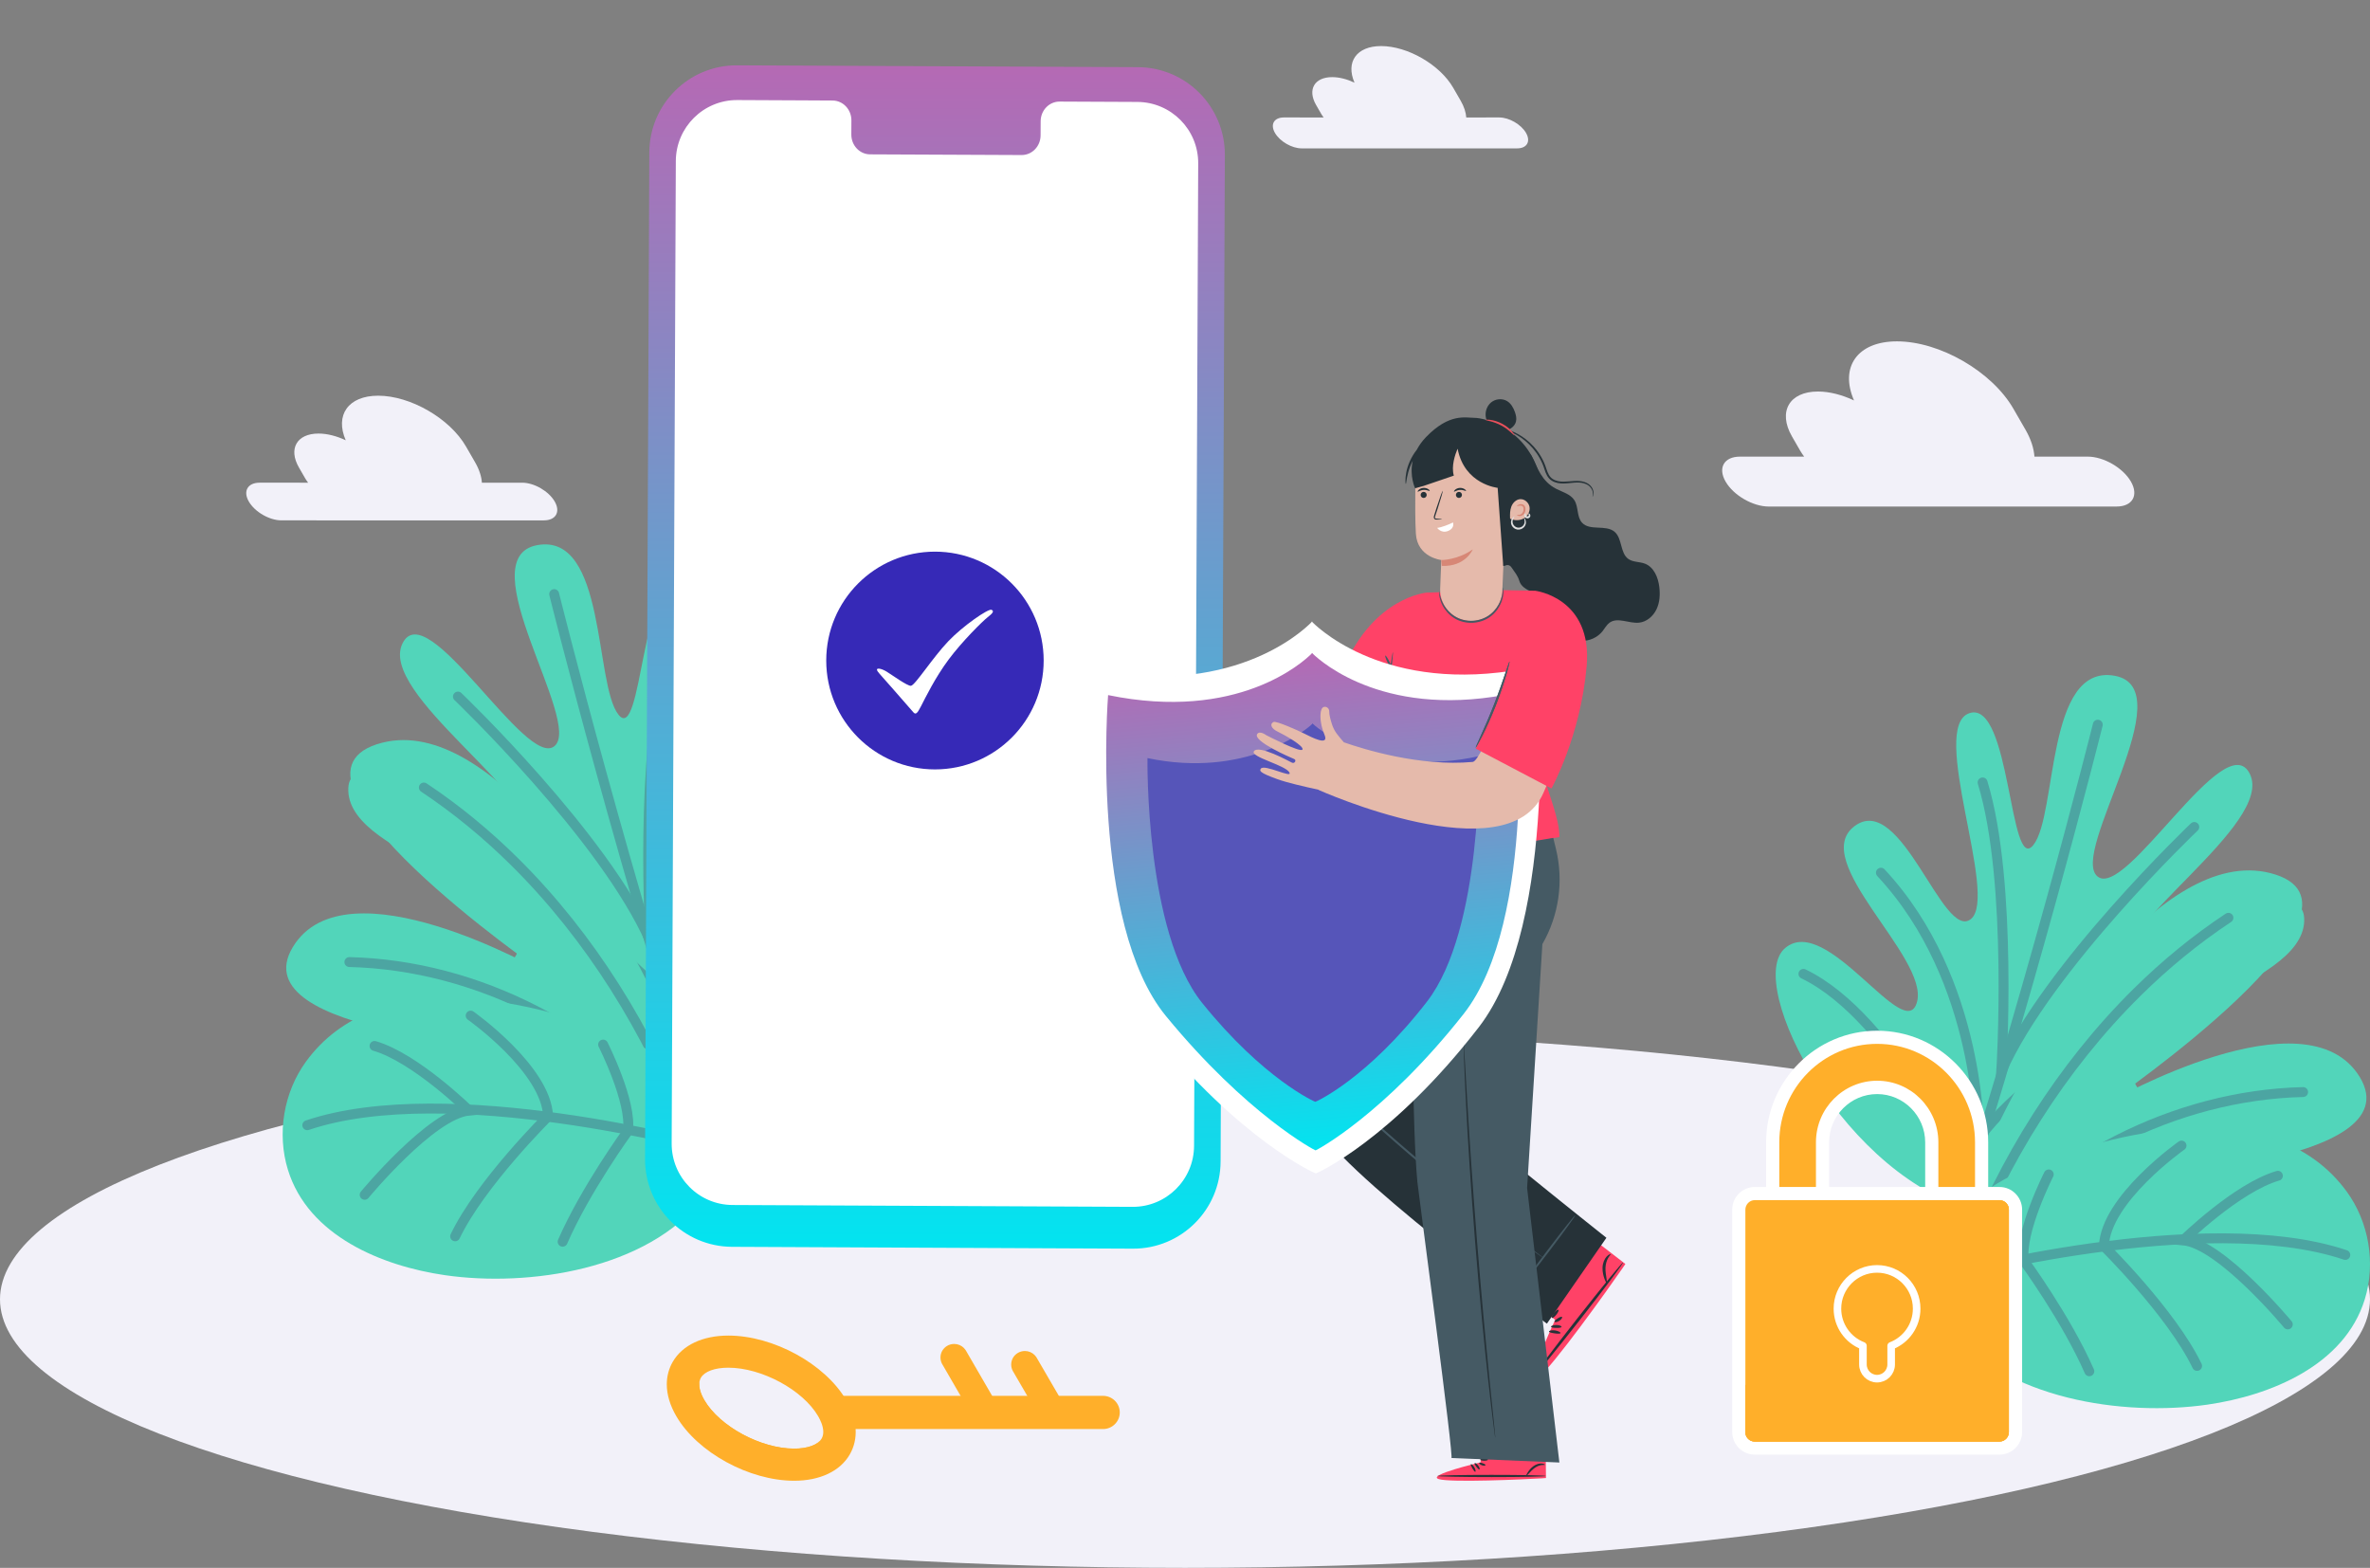 <svg width="390" height="258" viewBox="0 0 390 258" fill="none" xmlns="http://www.w3.org/2000/svg">
<rect x="0" y="0" width="390" height="258" fill="#808080" stroke="none"/>
<ellipse cx="195" cy="213.806" rx="195" ry="44.194" fill="#F2F1F9"/>
<path d="M325.709 199.354C351.836 205.119 379.523 187.522 379.846 177.099C380.17 166.676 354.779 188.315 351.101 177.706C347.423 167.097 378.728 162.84 379.17 151.625C379.611 140.409 351.493 166.892 349.316 159.728C347.148 152.564 374.266 135.604 370.235 127.363C366.204 119.123 349.816 148.131 345.148 144.216C340.479 140.311 359.398 113.28 348.002 111.206C336.605 109.131 338.587 133.989 334.615 139.039C330.643 144.089 330.878 115.13 324.091 117.352C317.304 119.573 328.926 147.465 324.336 151.223C319.746 154.981 312.911 130.211 305.202 135.927C297.493 141.642 317.363 157.448 315.47 164.827C313.578 172.196 300.681 150.166 293.767 155.999C286.852 161.822 303.819 194.529 325.709 199.354Z" fill="#52D5BA"/>
<path d="M345.207 119.25C345.207 119.25 333.369 166.647 318.894 210.031" stroke="#4CA5A2" stroke-width="1.629" stroke-miterlimit="10" stroke-linecap="round"/>
<path d="M368.735 156.742C368.735 156.742 336.311 172.724 325.68 187.267C325.68 187.267 326.072 161.342 309.518 143.608" stroke="#4CA5A2" stroke-width="1.629" stroke-miterlimit="10" stroke-linecap="round"/>
<path d="M361.085 136.083C361.085 136.083 336.9 159.111 329.319 176.326C329.319 176.326 331.29 145.204 326.249 128.753" stroke="#4CA5A2" stroke-width="1.629" stroke-miterlimit="10" stroke-linecap="round"/>
<path d="M373.344 180.172C373.344 180.172 329.495 187.424 323.983 194.666C323.983 194.666 311.842 167.508 296.768 160.256" stroke="#4CA5A2" stroke-width="1.629" stroke-miterlimit="10" stroke-linecap="round"/>
<path d="M327.887 187.112C334.635 171.786 355.554 139.128 373.55 143.659C394.303 148.885 347.306 181.22 347.306 181.22C347.306 181.22 379.611 162.782 388.34 177.276C397.078 191.77 349.552 193.727 349.552 193.727C349.552 193.727 374.659 192.024 370.893 201.38C367.136 210.737 326.828 202.359 322.699 211.294C318.58 220.22 323.258 197.613 327.887 187.112Z" fill="#52D5BA"/>
<path d="M323.326 207.388C329.652 191.024 339.185 175.62 351.699 163.26C356.299 158.719 361.31 154.598 366.704 151.026" stroke="#4CA5A2" stroke-width="1.629" stroke-miterlimit="10" stroke-linecap="round"/>
<path d="M323.552 207.721C337.125 190.986 357.76 180.231 378.993 179.702" stroke="#4CA5A2" stroke-width="1.629" stroke-miterlimit="10" stroke-linecap="round"/>
<path d="M323.768 207.897C334.879 201.173 348.139 198.737 361.006 199.588" stroke="#4CA5A2" stroke-width="1.629" stroke-miterlimit="10" stroke-linecap="round"/>
<path d="M318.07 206.078C320.394 199.266 328.416 194.314 334.644 191.76C349.895 185.506 374.59 180.261 386.153 196.056C389.83 201.087 390.978 207.879 389.134 213.829C385.77 224.702 373.609 229.644 363.252 231.141C349.404 233.138 329.838 230.241 320.639 218.468C319.05 216.432 317.824 214.054 317.501 211.5C317.265 209.581 317.501 207.771 318.07 206.078Z" fill="#52D5BA"/>
<path d="M320.148 210.118C320.148 210.118 362.654 198.678 385.937 206.507" stroke="#4CA5A2" stroke-width="1.629" stroke-miterlimit="10" stroke-linecap="round"/>
<path d="M376.473 217.939C376.473 217.939 365.479 204.688 359.251 204.101C359.251 204.101 368.107 195.43 374.845 193.482" stroke="#4CA5A2" stroke-width="1.629" stroke-miterlimit="10" stroke-linecap="round"/>
<path d="M358.986 188.51C358.986 188.51 346.491 197.298 346.207 205.069C346.207 205.069 357.358 216.059 361.546 224.769" stroke="#4CA5A2" stroke-width="1.629" stroke-miterlimit="10" stroke-linecap="round"/>
<path d="M337.135 193.257C337.135 193.257 332.309 202.75 333.055 207.477C333.055 207.477 340.057 217.058 343.814 225.651" stroke="#4CA5A2" stroke-width="1.629" stroke-miterlimit="10" stroke-linecap="round"/>
<path d="M110.641 177.996C84.581 183.77 56.965 166.145 56.642 155.706C56.319 145.266 81.646 166.939 85.314 156.313C88.983 145.688 57.757 141.424 57.317 130.19C56.877 118.956 84.923 145.482 87.095 138.306C89.257 131.131 62.208 114.143 66.229 105.89C70.249 97.636 86.596 126.69 91.252 122.769C95.909 118.858 77.038 91.784 88.406 89.706C99.773 87.628 97.797 112.526 101.759 117.584C105.721 122.642 105.486 93.637 112.255 95.862C119.025 98.087 107.433 126.024 112.011 129.788C116.589 133.552 123.407 108.742 131.097 114.467C138.786 120.191 118.966 136.022 120.854 143.413C122.742 150.795 135.606 128.729 142.503 134.572C149.4 140.404 132.476 173.164 110.641 177.996Z" fill="#52D5BA"/>
<path d="M91.194 97.764C91.194 97.764 103.002 145.237 117.441 188.691" stroke="#4CA5A2" stroke-width="1.629" stroke-miterlimit="10" stroke-linecap="round"/>
<path d="M67.726 135.317C67.726 135.317 100.067 151.324 110.671 165.891C110.671 165.891 110.28 139.924 126.792 122.162" stroke="#4CA5A2" stroke-width="1.629" stroke-miterlimit="10" stroke-linecap="round"/>
<path d="M75.356 114.623C75.356 114.623 99.479 137.688 107.041 154.931C107.041 154.931 105.075 123.759 110.103 107.281" stroke="#4CA5A2" stroke-width="1.629" stroke-miterlimit="10" stroke-linecap="round"/>
<path d="M63.128 158.783C63.128 158.783 106.866 166.046 112.363 173.3C112.363 173.3 124.474 146.099 139.51 138.835" stroke="#4CA5A2" stroke-width="1.629" stroke-miterlimit="10" stroke-linecap="round"/>
<path d="M108.47 165.734C101.74 150.383 80.873 117.673 62.922 122.211C42.223 127.436 89.1 159.823 89.1 159.823C89.1 159.823 56.877 141.355 48.17 155.873C39.454 170.39 86.86 172.351 86.86 172.351C86.86 172.351 61.817 170.645 65.574 180.016C69.32 189.387 109.526 180.987 113.645 189.946C117.754 198.896 113.087 176.252 108.47 165.734Z" fill="#52D5BA"/>
<path d="M113.018 186.044C106.708 169.654 97.2 154.225 84.717 141.845C80.129 137.297 75.13 133.17 69.75 129.592" stroke="#4CA5A2" stroke-width="1.629" stroke-miterlimit="10" stroke-linecap="round"/>
<path d="M112.794 186.377C99.255 169.615 78.672 158.842 57.493 158.312" stroke="#4CA5A2" stroke-width="1.629" stroke-miterlimit="10" stroke-linecap="round"/>
<path d="M112.579 186.553C101.495 179.819 88.269 177.378 75.435 178.231" stroke="#4CA5A2" stroke-width="1.629" stroke-miterlimit="10" stroke-linecap="round"/>
<path d="M118.262 184.731C115.944 177.908 107.941 172.948 101.73 170.39C86.518 164.126 61.885 158.872 50.352 174.693C46.683 179.732 45.539 186.534 47.378 192.494C50.733 203.385 62.864 208.335 73.194 209.835C87.007 211.835 106.523 208.933 115.699 197.141C117.284 195.102 118.507 192.72 118.829 190.161C119.064 188.24 118.829 186.427 118.262 184.731Z" fill="#52D5BA"/>
<path d="M116.188 188.779C116.188 188.779 73.79 177.32 50.566 185.162" stroke="#4CA5A2" stroke-width="1.629" stroke-miterlimit="10" stroke-linecap="round"/>
<path d="M60.007 196.612C60.007 196.612 70.973 183.339 77.185 182.751C77.185 182.751 68.351 174.066 61.631 172.115" stroke="#4CA5A2" stroke-width="1.629" stroke-miterlimit="10" stroke-linecap="round"/>
<path d="M77.45 167.125C77.45 167.125 89.913 175.928 90.196 183.711C90.196 183.711 79.074 194.719 74.897 203.443" stroke="#4CA5A2" stroke-width="1.629" stroke-miterlimit="10" stroke-linecap="round"/>
<path d="M99.245 171.889C99.245 171.889 104.058 181.397 103.314 186.132C103.314 186.132 96.33 195.728 92.583 204.335" stroke="#4CA5A2" stroke-width="1.629" stroke-miterlimit="10" stroke-linecap="round"/>
<path d="M318.953 198.588C318.364 198.588 317.861 198.099 317.861 197.507V187.987C317.861 183.001 313.839 178.956 308.881 178.956C303.923 178.956 299.902 183.019 299.902 187.987V197.507C299.902 198.099 299.416 198.588 298.81 198.588H292.777C292.188 198.588 291.702 198.099 291.702 197.507V187.987C291.702 178.451 299.416 170.692 308.899 170.692C318.381 170.692 326.095 178.451 326.095 187.987V197.507C326.095 198.099 325.61 198.588 325.003 198.588H318.953Z" fill="#FFAF2A"/>
<path d="M308.899 171.773C317.775 171.773 325.004 179.043 325.004 187.97V197.489H318.971V187.97C318.971 182.391 314.464 177.84 308.899 177.84C303.352 177.84 298.827 182.373 298.827 187.97V197.489H292.795V187.97C292.795 179.043 300.006 171.773 308.899 171.773ZM308.899 169.611C298.827 169.611 290.628 177.858 290.628 187.987V197.507C290.628 198.71 291.599 199.686 292.795 199.686H298.827C300.024 199.686 300.994 198.71 300.994 197.507V187.987C300.994 183.611 304.531 180.037 308.899 180.037C313.25 180.037 316.804 183.611 316.804 187.987V197.507C316.804 198.71 317.775 199.686 318.971 199.686H325.004C326.2 199.686 327.171 198.71 327.171 197.507V187.987C327.171 177.84 318.971 169.611 308.899 169.611Z" fill="white"/>
<path d="M288.755 238.303C287.299 238.303 286.12 237.118 286.12 235.653V199.058C286.12 197.594 287.299 196.408 288.755 196.408H329.042C330.498 196.408 331.677 197.594 331.677 199.058V235.636C331.677 237.1 330.498 238.286 329.042 238.286H288.755V238.303Z" fill="#FFAF2A"/>
<path d="M329.043 197.506C329.892 197.506 330.585 198.204 330.585 199.076V235.653C330.585 236.508 329.892 237.222 329.043 237.222H288.756C287.889 237.222 287.213 236.525 287.213 235.653V199.058C287.213 198.204 287.906 197.489 288.756 197.489H329.043V197.506ZM329.043 195.327H288.756C286.71 195.327 285.046 197.001 285.046 199.058V235.636C285.046 237.693 286.71 239.367 288.756 239.367H329.043C331.088 239.367 332.752 237.693 332.752 235.636V199.058C332.752 197.001 331.088 195.327 329.043 195.327Z" fill="white"/>
<path d="M329.042 197.507H321.172V226.344C321.172 227.198 320.479 227.895 319.612 227.895H287.195V235.636C287.195 236.49 287.889 237.205 288.738 237.205H329.025C329.875 237.205 330.568 236.508 330.568 235.636V199.059C330.585 198.204 329.892 197.507 329.042 197.507Z" fill="#FFAF2A"/>
<path d="M329.042 197.507H326.095V230.702C326.095 231.574 325.402 232.254 324.535 232.254H287.195V235.654C287.195 236.508 287.889 237.223 288.738 237.223H329.025C329.875 237.223 330.568 236.525 330.568 235.654V199.059C330.585 198.204 329.892 197.507 329.042 197.507Z" fill="#FFAF2A"/>
<path d="M315.399 215.343C315.399 211.734 312.487 208.805 308.881 208.805C305.293 208.805 302.363 211.734 302.363 215.343C302.363 218.132 304.097 220.521 306.558 221.462V224.531C306.558 225.821 307.599 226.867 308.881 226.867C310.164 226.867 311.204 225.821 311.204 224.531V221.462C313.666 220.521 315.399 218.132 315.399 215.343Z" fill="#FFAF2A" stroke="white" stroke-width="1.249" stroke-miterlimit="10" stroke-linecap="round" stroke-linejoin="round"/>
<path d="M186.421 205.474L120.453 205.17C112.518 205.135 106.117 198.664 106.147 190.718L106.848 25.084C106.884 17.131 113.344 10.714 121.285 10.75L187.253 11.054C195.188 11.089 201.589 17.56 201.559 25.506L200.858 191.14C200.828 199.093 194.362 205.51 186.421 205.474Z" fill="url(#paint0_linear_241_4985)"/>
<path d="M187.158 16.774L174.368 16.715C172.65 16.709 171.253 18.155 171.247 19.953L171.235 22.275C171.229 24.072 169.833 25.519 168.115 25.513L143.182 25.4C141.464 25.394 140.085 23.929 140.091 22.132L140.103 19.81C140.109 18.013 138.724 16.554 137.012 16.542L132.513 16.518L121.321 16.465C115.764 16.441 111.235 20.935 111.211 26.501L110.527 188.171C110.504 193.736 114.985 198.266 120.542 198.29L186.38 198.593C191.937 198.617 196.466 194.123 196.49 188.557L197.173 26.888C197.203 21.328 192.716 16.798 187.158 16.774Z" fill="white"/>
<ellipse cx="153.853" cy="108.694" rx="17.89" ry="17.917" fill="#3629B7"/>
<path d="M144.413 110.467C144.575 110.725 145.561 111.786 146.847 113.261C148.384 115.023 150.117 117.009 150.32 117.234C150.692 117.647 150.966 117.362 151.524 116.28C152.295 114.783 153.886 111.5 156.121 108.505C158.356 105.509 161.709 102.203 162.507 101.583C163.305 100.963 163.678 100.55 163.146 100.344C162.613 100.137 158.457 102.99 156.032 105.539C153.429 108.277 150.608 112.747 149.908 112.852C149.348 112.936 146.638 110.964 145.87 110.5C144.978 109.962 143.989 109.798 144.413 110.467Z" fill="white"/>
<path d="M255.904 217.185L249.928 212.471L258.657 201.196L267.467 207.994L266.972 208.727C264.739 211.975 255.376 225.073 253.135 226.661C250.634 228.444 255.904 217.185 255.904 217.185Z" fill="#FF4267"/>
<path d="M252.379 226.499C252.274 226.417 255.481 222.151 259.541 216.974C263.602 211.796 266.98 207.669 267.085 207.75C267.191 207.832 263.983 212.097 259.923 217.275C255.863 222.453 252.485 226.588 252.379 226.499Z" fill="#263238"/>
<path d="M256.968 218.34C256.943 218.479 256.562 218.527 256.099 218.519C255.636 218.511 255.254 218.454 255.23 218.324C255.214 218.194 255.595 218.031 256.099 218.031C256.602 218.039 256.984 218.21 256.968 218.34Z" fill="#263238"/>
<path d="M256.798 219.366C256.757 219.497 256.327 219.488 255.823 219.415C255.32 219.342 254.897 219.244 254.897 219.106C254.897 218.976 255.344 218.854 255.888 218.927C256.432 219.009 256.838 219.244 256.798 219.366Z" fill="#263238"/>
<path d="M264.389 211.104C264.324 211.12 264.186 210.868 264.024 210.428C263.87 209.989 263.683 209.346 263.707 208.588C263.732 207.831 264.032 207.172 264.365 206.798C264.698 206.423 265.015 206.333 265.039 206.382C265.08 206.447 264.86 206.627 264.641 207.001C264.422 207.367 264.219 207.945 264.194 208.605C264.17 209.272 264.292 209.883 264.357 210.339C264.43 210.787 264.454 211.088 264.389 211.104Z" fill="#263238"/>
<path d="M255.815 217.493C255.766 217.363 256.01 217.152 256.326 216.949C256.643 216.745 256.944 216.615 257.041 216.713C257.13 216.81 256.952 217.128 256.586 217.355C256.229 217.591 255.864 217.615 255.815 217.493Z" fill="#263238"/>
<path d="M255.376 216.859C255.278 216.77 255.433 216.403 255.725 216.045C256.017 215.687 256.334 215.459 256.448 215.532C256.561 215.606 256.407 215.972 256.099 216.346C255.798 216.729 255.473 216.957 255.376 216.859Z" fill="#263238"/>
<path d="M228.258 142.463C228.258 142.463 214.885 178.081 216.688 184.735C218.49 191.39 254.553 217.813 254.553 217.813L264.346 203.686C264.346 203.686 236.217 181.371 236.132 180.138C236.041 178.905 247.301 149.313 247.301 149.313L228.258 142.463Z" fill="#263238"/>
<path d="M253.933 206.952C253.927 206.958 253.884 206.934 253.805 206.885C253.707 206.824 253.592 206.744 253.452 206.653C253.123 206.427 252.678 206.122 252.112 205.731C250.955 204.919 249.292 203.735 247.264 202.233C243.209 199.229 237.697 194.943 231.851 189.925C230.39 188.673 228.971 187.434 227.613 186.225C226.937 185.62 226.273 185.022 225.622 184.442C224.976 183.856 224.312 183.264 223.904 182.488C223.472 181.707 223.49 180.791 223.655 180.016C223.813 179.228 224.008 178.49 224.197 177.769C224.58 176.334 224.964 175.004 225.317 173.789C226.011 171.383 226.584 169.429 226.986 168.044C227.168 167.384 227.314 166.859 227.424 166.475C227.467 166.31 227.509 166.175 227.54 166.065C227.57 165.974 227.582 165.925 227.589 165.931C227.595 165.931 227.589 165.98 227.57 166.078C227.546 166.188 227.522 166.328 227.485 166.493C227.406 166.859 227.278 167.39 227.107 168.074C226.76 169.448 226.218 171.42 225.542 173.85C225.207 175.065 224.836 176.402 224.464 177.836C224.282 178.557 224.087 179.302 223.941 180.071C223.795 180.834 223.782 181.646 224.178 182.354C224.556 183.062 225.195 183.636 225.841 184.216C226.492 184.796 227.156 185.388 227.838 185.993C229.196 187.196 230.615 188.435 232.077 189.68C237.917 194.693 243.397 199.003 247.417 202.056C249.42 203.551 251.046 204.772 252.197 205.639C252.745 206.048 253.178 206.372 253.5 206.61C253.634 206.714 253.744 206.799 253.835 206.867C253.902 206.915 253.939 206.946 253.933 206.952Z" fill="#455A64"/>
<path d="M250.668 211.256C250.595 211.201 252.452 208.631 254.815 205.517C257.178 202.403 259.151 199.919 259.224 199.974C259.297 200.028 257.44 202.599 255.071 205.712C252.714 208.826 250.741 211.305 250.668 211.256Z" fill="#455A64"/>
<path d="M251.874 74.726C253.067 77.119 253.695 79.195 256.063 80.428C257.129 80.983 258.432 81.301 259.078 82.32C259.778 83.432 259.449 85.037 260.332 86.008C261.617 87.418 264.254 86.277 265.697 87.516C266.988 88.627 266.574 91.008 267.963 91.985C268.748 92.534 269.814 92.412 270.703 92.76C272.165 93.328 272.859 95.019 273.048 96.576C273.2 97.822 273.133 99.134 272.585 100.27C272.043 101.405 270.971 102.333 269.723 102.462C268.066 102.639 266.185 101.491 264.845 102.48C264.37 102.834 264.09 103.383 263.724 103.847C262.89 104.91 261.52 105.526 260.174 105.441C258.828 105.355 257.543 104.574 256.849 103.414C255.923 101.869 255.984 99.733 254.626 98.548C253.92 97.925 252.958 97.706 252.075 97.376C251.192 97.046 250.284 96.497 250.016 95.593C249.761 94.714 249.249 94.152 248.744 93.395C248.068 92.382 247.16 93.621 246.265 93.121C245.37 92.62 245.711 91.643 245.632 90.611" fill="#263238"/>
<path d="M236.12 109.33L224.562 105.453C224.562 105.453 219.452 120.203 217.887 120.35C209.216 121.143 199.935 118.262 196.683 117.12C196.354 116.748 195.977 116.302 195.556 115.753C195.197 115.282 194.923 114.751 194.74 114.19C194.521 113.506 194.259 112.59 194.278 112.041C194.296 111.363 193.486 111.015 193.108 111.503C192.731 111.992 192.639 113.854 193.492 115.856C194.351 117.859 191.318 116.265 190.203 115.704C189.089 115.142 185.557 113.567 185.119 113.775C184.467 114.08 184.674 114.831 185.801 115.368C186.939 115.911 190.191 117.743 189.869 118.317C189.552 118.885 183.913 115.948 183.913 115.948C183.913 115.948 182.811 115.124 182.415 115.777C181.702 116.955 187.92 119.629 188.517 119.874C188.931 120.038 188.602 120.679 188.163 120.478C187.713 120.27 182.61 117.419 181.873 118.61C181.306 119.526 186.97 120.863 187.701 122.041C188.431 123.219 183.511 120.588 183.005 121.485C182.817 121.821 182.719 122.096 185.77 123.195C187.25 123.732 190.033 124.385 192.554 124.935L192.542 124.965C192.542 124.965 222.96 138.604 229.519 125.454C236.473 111.516 236.12 109.33 236.12 109.33Z" fill="#E5BAAB"/>
<path d="M247.55 97.119L252.598 97.211L256.605 108.731L253.341 121.931C252.385 125.789 256.715 133.5 256.605 137.755L228.288 142.353L227.691 123.39L227.679 122.755L217.881 117.852L221.114 109.91C226.09 98.224 234.78 97.516 234.78 97.516L247.55 97.119Z" fill="#FF4267"/>
<path d="M227.85 122.615C227.838 122.633 227.613 122.541 227.241 122.291C226.882 122.035 226.37 121.619 225.932 120.936C225.487 120.27 225.177 119.293 225.262 118.225C225.305 117.169 225.64 115.99 226.364 114.989C226.912 114.208 227.619 113.597 228.374 113.188L228.289 113.304C228.52 111.564 228.733 110.068 228.898 109.006C229.062 107.944 229.172 107.327 229.208 107.327C229.245 107.333 229.196 107.962 229.087 109.031C228.977 110.099 228.806 111.601 228.593 113.341L228.587 113.414L228.508 113.457C227.832 113.835 227.144 114.427 226.632 115.166C225.95 116.119 225.621 117.224 225.567 118.231C225.469 119.244 225.731 120.148 226.127 120.801C226.517 121.467 226.992 121.894 227.314 122.175C227.655 122.468 227.862 122.596 227.85 122.615Z" fill="#455A64"/>
<path d="M228.915 109.83C228.836 109.867 228.556 109.464 228.294 108.926C228.032 108.389 227.88 107.919 227.965 107.876C228.044 107.84 228.324 108.243 228.586 108.78C228.848 109.317 229 109.787 228.915 109.83Z" fill="#455A64"/>
<path d="M247.21 97.284L248.081 77.332L240.176 71.331L232.99 74.854C232.99 74.854 232.753 83.896 232.99 87.815C233.228 91.735 237.174 92.156 237.174 92.156C237.174 92.156 237.083 94.451 236.991 96.869C236.882 99.793 239.232 102.211 242.149 102.187C244.871 102.156 247.094 100.007 247.21 97.284Z" fill="#E5BAAB"/>
<path d="M233.775 81.44C233.775 81.714 234.001 81.94 234.275 81.94C234.549 81.94 234.774 81.714 234.774 81.44C234.774 81.165 234.549 80.939 234.275 80.939C234.001 80.939 233.775 81.165 233.775 81.44Z" fill="#263238"/>
<path d="M233.294 80.897C233.361 80.964 233.726 80.647 234.268 80.617C234.804 80.58 235.212 80.848 235.267 80.775C235.298 80.745 235.231 80.623 235.048 80.501C234.871 80.379 234.579 80.269 234.244 80.287C233.909 80.305 233.629 80.452 233.471 80.592C233.312 80.739 233.258 80.867 233.294 80.897Z" fill="#263238"/>
<path d="M239.579 81.44C239.579 81.714 239.804 81.94 240.078 81.94C240.352 81.94 240.578 81.714 240.578 81.44C240.578 81.165 240.352 80.939 240.078 80.939C239.804 80.939 239.579 81.165 239.579 81.44Z" fill="#263238"/>
<path d="M239.268 80.897C239.335 80.964 239.701 80.647 240.243 80.617C240.779 80.58 241.187 80.848 241.241 80.775C241.272 80.745 241.205 80.623 241.022 80.501C240.846 80.379 240.553 80.269 240.218 80.287C239.883 80.305 239.603 80.452 239.445 80.592C239.287 80.739 239.238 80.867 239.268 80.897Z" fill="#263238"/>
<path d="M239.104 85.972C238.435 86.308 237.247 86.784 236.498 86.869C236.498 86.869 237.162 87.822 238.282 87.376C239.445 86.918 239.104 85.972 239.104 85.972Z" fill="white"/>
<path d="M237.174 92.156C237.174 92.156 239.811 92.187 242.356 90.404C242.356 90.404 241.181 93.286 237.259 93.121L237.174 92.156Z" fill="#D78776"/>
<path d="M259.462 88.603C259.115 88.621 258.598 88.567 258.043 88.28C257.483 88.005 256.935 87.486 256.497 86.778C256.052 86.076 255.711 85.203 255.34 84.293C254.609 82.468 254.061 80.776 253.683 79.543C253.622 79.348 253.574 79.171 253.519 79C253.488 78.792 253.452 78.603 253.415 78.462C251.284 70.288 244.11 68.761 242.691 68.761C241.169 68.761 238.508 67.925 234.628 71.96C233.977 72.638 233.508 73.322 233.155 73.993C232.156 75.251 231.626 76.643 231.425 77.687C231.188 78.884 231.291 79.635 231.334 79.635C231.407 79.635 231.419 78.896 231.724 77.76C231.876 77.193 232.113 76.521 232.473 75.831C231.906 78.365 232.868 80.349 232.868 80.349L234.257 79.964L239.238 78.267C238.788 76.722 239.451 74.799 239.829 73.902L239.866 73.865C241.004 79.732 246.449 80.276 246.449 80.276L247.368 93.115C253.988 91.698 253.841 82.815 253.799 81.008C254.097 82.028 254.487 83.194 254.98 84.415C255.352 85.325 255.705 86.21 256.192 86.943C256.667 87.681 257.294 88.231 257.909 88.493C258.524 88.768 259.091 88.786 259.456 88.725C259.822 88.652 259.998 88.536 259.992 88.518C259.998 88.512 259.809 88.579 259.462 88.603Z" fill="#263238"/>
<path d="M237.32 85.458C237.32 85.428 236.985 85.391 236.437 85.348C236.297 85.342 236.163 85.324 236.138 85.22C236.102 85.116 236.157 84.957 236.218 84.787C236.333 84.433 236.455 84.06 236.589 83.669C236.845 82.87 237.064 82.149 237.216 81.618C237.369 81.087 237.442 80.757 237.417 80.751C237.387 80.745 237.259 81.056 237.07 81.575C236.881 82.088 236.638 82.808 236.382 83.602C236.26 83.993 236.138 84.371 236.029 84.725C235.98 84.89 235.901 85.08 235.974 85.287C236.017 85.391 236.114 85.464 236.205 85.483C236.291 85.507 236.37 85.501 236.437 85.501C236.985 85.501 237.32 85.489 237.32 85.458Z" fill="#263238"/>
<path d="M248.494 85.294C248.47 84.641 248.47 83.969 248.701 83.359C248.938 82.748 249.456 82.211 250.108 82.144C250.857 82.064 251.575 82.687 251.697 83.432C251.813 84.177 251.386 84.946 250.729 85.318C250.077 85.685 249.243 85.678 248.555 85.379" fill="#E5BAAB"/>
<path d="M249.633 84.725C249.657 84.683 249.846 84.781 250.12 84.695C250.4 84.628 250.68 84.31 250.705 83.859C250.723 83.639 250.674 83.437 250.565 83.334C250.455 83.23 250.278 83.199 250.138 83.205C249.846 83.23 249.639 83.309 249.621 83.26C249.609 83.23 249.755 83.077 250.102 82.98C250.278 82.943 250.528 82.931 250.76 83.108C250.991 83.297 251.046 83.608 251.028 83.883C251.009 84.164 250.906 84.426 250.735 84.616C250.571 84.805 250.345 84.903 250.157 84.921C249.779 84.957 249.603 84.75 249.633 84.725Z" fill="#D78776"/>
<path d="M243.641 240.641V234.927L254.316 234.859L254.401 243.217L253.738 243.266C250.79 243.449 238.751 243.987 236.778 243.401C234.586 242.747 243.641 240.641 243.641 240.641Z" fill="#FF4267"/>
<path d="M236.534 242.881C236.534 242.778 240.529 242.698 245.456 242.698C250.382 242.698 254.377 242.778 254.377 242.881C254.377 242.979 250.382 243.064 245.456 243.064C240.529 243.064 236.534 242.979 236.534 242.881Z" fill="#263238"/>
<path d="M243.458 241.806C243.367 241.855 243.16 241.647 242.947 241.373C242.734 241.098 242.593 240.842 242.66 240.769C242.727 240.696 243.008 240.848 243.233 241.147C243.464 241.452 243.543 241.757 243.458 241.806Z" fill="#263238"/>
<path d="M242.776 242.185C242.679 242.222 242.49 241.966 242.295 241.636C242.1 241.306 241.966 241.013 242.046 240.946C242.125 240.885 242.399 241.093 242.606 241.447C242.819 241.807 242.868 242.149 242.776 242.185Z" fill="#263238"/>
<path d="M251.155 242.839C251.113 242.808 251.198 242.607 251.387 242.308C251.575 242.009 251.868 241.606 252.325 241.27C252.781 240.934 253.311 240.8 253.683 240.83C254.06 240.855 254.255 241.001 254.237 241.038C254.218 241.093 254.011 241.044 253.689 241.087C253.372 241.123 252.94 241.27 252.538 241.563C252.136 241.856 251.825 242.21 251.594 242.46C251.356 242.723 251.198 242.87 251.155 242.839Z" fill="#263238"/>
<path d="M243.422 240.733C243.471 240.647 243.714 240.69 243.982 240.782C244.25 240.879 244.463 240.995 244.451 241.093C244.439 241.19 244.165 241.233 243.86 241.123C243.556 241.025 243.373 240.818 243.422 240.733Z" fill="#263238"/>
<path d="M243.592 240.183C243.604 240.085 243.891 240.006 244.232 240.006C244.579 240.012 244.859 240.097 244.865 240.195C244.871 240.292 244.585 240.372 244.226 240.372C243.866 240.366 243.58 240.28 243.592 240.183Z" fill="#263238"/>
<path d="M234.104 141.486L228.252 142.463L231.62 146.614C232.588 166.169 232.35 185.108 233.246 194.552C233.379 195.987 239.42 240.976 238.824 239.92L256.606 240.665L251.295 195.487L253.811 155.357C256.539 150.619 257.336 145.003 256.039 139.685L255.601 137.878" fill="#455A64"/>
<path d="M246.363 70.867C245.48 70.525 244.761 69.75 244.536 68.828C244.311 67.906 244.621 66.862 245.34 66.246C246.065 65.629 247.179 65.507 247.989 65.995C248.653 66.392 249.055 67.119 249.304 67.851C249.475 68.34 249.591 68.871 249.463 69.371C249.274 70.122 248.568 70.653 247.825 70.855C247.082 71.056 246.29 70.989 245.523 70.916" fill="#263238"/>
<path d="M262.056 81.747C262.019 81.741 262.196 81.46 262.092 80.947C262.038 80.697 261.91 80.398 261.666 80.129C261.429 79.861 261.063 79.647 260.619 79.525C260.174 79.403 259.663 79.378 259.114 79.415C258.566 79.451 257.97 79.549 257.324 79.561C256.685 79.574 255.966 79.488 255.345 79.091C254.693 78.694 254.377 77.937 254.164 77.254C253.743 75.874 253.025 74.689 252.215 73.749C251.399 72.809 250.504 72.119 249.694 71.637C248.062 70.678 246.856 70.526 246.88 70.452C246.88 70.44 246.953 70.446 247.093 70.471C247.233 70.495 247.44 70.519 247.696 70.593C248.22 70.715 248.957 70.977 249.803 71.435C250.644 71.899 251.588 72.589 252.434 73.548C253.281 74.5 254.036 75.74 254.468 77.15C254.687 77.834 254.967 78.481 255.515 78.823C256.051 79.171 256.715 79.268 257.318 79.262C257.933 79.256 258.53 79.171 259.096 79.146C259.663 79.116 260.205 79.152 260.68 79.305C261.155 79.445 261.55 79.702 261.8 80.013C262.056 80.318 262.172 80.654 262.214 80.929C262.251 81.204 262.208 81.423 262.159 81.558C262.117 81.692 262.062 81.753 262.056 81.747Z" fill="#263238"/>
<path d="M250.808 85.257C250.826 85.227 251.1 85.459 251.1 85.99C251.094 86.24 250.991 86.57 250.729 86.808C250.479 87.046 250.083 87.199 249.675 87.138C249.267 87.07 248.945 86.796 248.78 86.49C248.61 86.179 248.616 85.837 248.695 85.599C248.859 85.099 249.194 84.964 249.2 85.001C249.237 85.037 248.993 85.233 248.92 85.654C248.884 85.862 248.902 86.118 249.048 86.344C249.182 86.57 249.438 86.771 249.736 86.82C250.035 86.869 250.333 86.759 250.54 86.588C250.747 86.417 250.845 86.179 250.881 85.972C250.93 85.544 250.759 85.282 250.808 85.257Z" fill="#E0E0E0"/>
<path d="M249.23 71.636C249.151 71.703 248.372 70.714 247.032 70.012C245.698 69.291 244.444 69.2 244.456 69.102C244.444 69.023 245.778 68.968 247.184 69.725C248.597 70.464 249.304 71.605 249.23 71.636Z" fill="#E8505B"/>
<path d="M251.503 84.512C251.503 84.469 251.673 84.457 251.783 84.659C251.832 84.75 251.856 84.896 251.789 85.043C251.716 85.195 251.546 85.293 251.375 85.299C251.205 85.305 251.034 85.226 250.949 85.098C250.857 84.976 250.845 84.841 250.857 84.744C250.888 84.537 251.004 84.463 251.034 84.494C251.077 84.518 251.052 84.616 251.089 84.738C251.125 84.866 251.211 84.982 251.369 84.969C251.521 84.963 251.582 84.86 251.57 84.732C251.564 84.616 251.491 84.555 251.503 84.512Z" fill="#E0E0E0"/>
<path d="M252.997 109.594C229.581 114.817 217.601 104.002 215.985 102.405C215.985 102.405 215.951 102.244 215.889 102.309C215.826 102.245 215.795 102.406 215.795 102.406C214.202 104.023 202.374 114.99 178.887 110.064C178.887 110.064 175.583 152.26 189.373 169.379C204.103 187.662 216.464 193.14 216.526 193.092C216.588 193.139 228.979 187.61 243.344 169.037C256.783 151.659 252.997 109.594 252.997 109.594Z" fill="white"/>
<path d="M249.596 113.955C228.347 118.608 217.477 108.98 216.011 107.558C216.011 107.558 215.98 107.416 215.924 107.473C215.867 107.416 215.839 107.559 215.839 107.559C214.392 109 203.658 118.764 182.346 114.382C182.346 114.382 179.343 151.949 191.855 167.187C205.218 183.463 216.431 189.343 216.487 189.3C216.543 189.342 227.792 183.414 240.829 166.876C253.026 151.404 249.596 113.955 249.596 113.955Z" fill="url(#paint1_linear_241_4985)"/>
<g opacity="0.02">
<path opacity="0.02" d="M215.851 111.257C215.851 111.257 215.881 111.107 215.941 111.166C216 111.106 216.032 111.255 216.032 111.255C217.537 112.715 228.512 122.43 249.918 118.214C249.788 114.391 249.569 111.998 249.569 111.998C228.322 116.65 217.454 107.029 215.988 105.608C215.988 105.608 215.957 105.465 215.901 105.522C215.844 105.466 215.815 105.609 215.815 105.609C214.369 107.049 203.635 116.808 182.326 112.43C182.326 112.43 182.134 114.825 182.049 118.648C203.522 122.595 214.366 112.736 215.851 111.257Z" fill="black"/>
</g>
<path d="M243.355 124.431C227.304 128.011 217.173 120.221 216.065 119.126C216.065 119.126 216.042 119.015 215.999 119.06C215.956 119.016 215.935 119.126 215.935 119.126C214.843 120.235 204.926 128.129 188.825 124.75C188.825 124.75 188.373 153.306 197.828 165.044C207.927 177.582 216.401 181.339 216.444 181.306C216.486 181.338 224.98 177.548 234.825 164.814C244.037 152.901 243.355 124.431 243.355 124.431Z" fill="#5655B9"/>
<path d="M247.338 96.668C247.356 96.668 247.411 96.9 247.405 97.327C247.405 97.755 247.326 98.384 247.052 99.104C246.771 99.818 246.278 100.63 245.48 101.29C244.695 101.955 243.599 102.401 242.417 102.48C241.236 102.547 240.091 102.236 239.232 101.668C238.368 101.106 237.777 100.362 237.411 99.69C237.052 99.006 236.9 98.396 236.845 97.968C236.79 97.541 236.821 97.303 236.833 97.303C236.906 97.285 236.863 98.274 237.612 99.574C237.99 100.209 238.569 100.899 239.391 101.412C240.207 101.931 241.278 102.212 242.393 102.15C243.507 102.077 244.536 101.668 245.285 101.058C246.041 100.447 246.534 99.69 246.832 99.019C247.423 97.639 247.265 96.662 247.338 96.668Z" fill="#455A64"/>
<path d="M246.059 236.58C246.053 236.58 246.041 236.525 246.022 236.416C246.004 236.287 245.98 236.129 245.949 235.927C245.888 235.475 245.809 234.846 245.706 234.053C245.499 232.423 245.218 230.066 244.896 227.142C244.25 221.305 243.452 213.228 242.734 204.296C242.021 195.358 241.522 187.263 241.23 181.395C241.083 178.465 240.98 176.09 240.925 174.448C240.901 173.648 240.883 173.013 240.87 172.555C240.87 172.354 240.864 172.195 240.864 172.061C240.864 171.951 240.87 171.896 240.87 171.89C240.876 171.89 240.883 171.945 240.895 172.054C240.907 172.183 240.919 172.348 240.931 172.543C240.962 173.001 240.998 173.63 241.047 174.429C241.144 176.096 241.284 178.459 241.455 181.371C241.802 187.232 242.338 195.328 243.057 204.259C243.775 213.191 244.536 221.262 245.121 227.105C245.419 230.005 245.657 232.362 245.827 234.022C245.907 234.822 245.967 235.451 246.01 235.903C246.028 236.104 246.041 236.263 246.053 236.391C246.065 236.525 246.065 236.58 246.059 236.58Z" fill="#263238"/>
<path d="M259.462 117.37L249.018 110.483C249.018 110.483 243.908 125.234 242.343 125.38C233.672 126.174 224.391 123.292 221.139 122.15C220.81 121.778 220.433 121.332 220.012 120.783C219.653 120.313 219.379 119.782 219.196 119.22C218.977 118.536 218.715 117.62 218.734 117.071C218.752 116.393 217.942 116.045 217.564 116.534C217.187 117.022 217.095 118.884 217.948 120.887C218.807 122.889 215.774 121.296 214.66 120.734C213.545 120.172 210.013 118.597 209.575 118.805C208.923 119.11 209.13 119.861 210.257 120.398C211.395 120.942 214.647 122.773 214.325 123.347C214.008 123.915 208.369 120.978 208.369 120.978C208.369 120.978 207.267 120.154 206.871 120.807C206.158 121.986 212.376 124.66 212.973 124.904C213.387 125.069 213.058 125.71 212.619 125.508C212.169 125.301 207.066 122.45 206.329 123.64C205.762 124.556 211.426 125.893 212.157 127.071C212.887 128.25 207.967 125.618 207.461 126.516C207.273 126.851 207.175 127.126 210.226 128.225C211.706 128.762 214.489 129.416 217.01 129.965L216.998 129.996C216.998 129.996 248.092 143.952 253.975 130.484C260.229 116.161 259.462 117.37 259.462 117.37Z" fill="#E5BAAB"/>
<path d="M252.599 97.205C252.599 97.205 262.105 98.328 261.094 109.66C260.071 121.217 255.302 129.752 255.302 129.752L242.843 123.195C245.638 117.517 247.782 111.644 249.127 105.526L252.599 97.205Z" fill="#FF4267"/>
<path d="M248.403 108.854C248.428 108.86 248.385 109.073 248.3 109.446C248.215 109.824 248.068 110.362 247.874 111.027C247.49 112.352 246.893 114.171 246.126 116.137C245.352 118.103 244.555 119.837 243.934 121.07C243.623 121.687 243.361 122.181 243.166 122.517C242.977 122.853 242.862 123.036 242.837 123.024C242.795 122.999 243.154 122.23 243.72 120.972C244.287 119.715 245.048 117.975 245.815 116.021C246.583 114.067 247.21 112.273 247.648 110.966C248.093 109.653 248.361 108.841 248.403 108.854Z" fill="#455A64"/>
<path d="M248.403 108.854C248.428 108.86 248.385 109.073 248.3 109.446C248.215 109.824 248.068 110.362 247.874 111.027C247.49 112.352 246.893 114.171 246.126 116.137C245.352 118.103 244.555 119.837 243.934 121.07C243.623 121.687 243.361 122.181 243.166 122.517C242.977 122.853 242.862 123.036 242.837 123.024C242.795 122.999 243.154 122.23 243.72 120.972C244.287 119.715 245.048 117.975 245.815 116.021C246.583 114.067 247.21 112.273 247.648 110.966C248.093 109.653 248.361 108.841 248.403 108.854Z" fill="#455A64"/>
<g clip-path="url(#clip0_241_4985)">
<path d="M109.725 227.803C109.725 226.474 110.055 225.214 110.72 224.072C112.31 221.343 115.638 219.777 119.851 219.777C127.258 219.777 135.779 224.444 139.249 230.401C141.117 233.608 141.319 236.794 139.818 239.371C138.228 242.101 134.9 243.666 130.688 243.666C123.281 243.666 114.76 239 111.29 233.043C110.249 231.256 109.725 229.475 109.725 227.803ZM135.477 235.628C135.477 234.673 134.992 233.664 134.631 233.043C132.111 228.717 125.342 225.062 119.85 225.062C117.627 225.062 115.94 225.68 115.337 226.714C114.651 227.893 115.4 229.53 115.907 230.4C118.427 234.727 125.195 238.381 130.687 238.381C132.91 238.381 134.597 237.764 135.2 236.729C135.398 236.391 135.477 236.014 135.477 235.628Z" fill="#FFAF2A"/>
<path d="M129.501 239.327C133.662 239.327 135.2 236.729 135.2 236.729C134.597 237.764 132.91 238.381 130.687 238.381C125.195 238.381 118.427 234.727 115.906 230.4C115.4 229.53 114.651 227.893 115.337 226.715C115.337 226.715 113.964 228.907 115.631 231.936C118.045 236.322 124.009 239.327 129.501 239.327Z" fill="#FFAF2A"/>
<path d="M181.509 235.159C183.031 235.159 184.266 233.936 184.266 232.427C184.266 230.917 183.031 229.694 181.509 229.694C181.507 229.694 181.504 229.695 181.502 229.695L181.502 229.694L137.664 229.694C137.257 229.694 136.849 229.961 136.539 230.495C135.917 231.562 135.917 233.292 136.539 234.359C136.849 234.892 137.257 235.159 137.664 235.159L181.501 235.159L181.501 235.159C181.504 235.159 181.506 235.159 181.509 235.159Z" fill="#FFAF2A"/>
<path d="M171.713 232.977C172.729 232.977 173.963 232.271 174.47 231.399C174.729 230.956 174.747 230.557 174.571 230.271L174.573 230.27L170.654 223.528L170.557 223.364C170.545 223.341 170.533 223.318 170.517 223.298C170.439 223.182 170.349 223.073 170.251 222.976C169.844 222.568 169.275 222.315 168.652 222.315C167.798 222.315 167.053 222.786 166.669 223.477C166.497 223.795 166.399 224.156 166.399 224.545C166.399 224.929 166.496 225.295 166.669 225.609C166.693 225.652 166.72 225.695 166.744 225.737L170.686 232.522L170.688 232.521C170.855 232.802 171.209 232.977 171.713 232.977Z" fill="#FFAF2A"/>
<path d="M160.736 232.976C161.751 232.976 162.985 232.27 163.493 231.399C163.751 230.956 163.769 230.556 163.594 230.27L163.596 230.269L159.018 222.367L158.92 222.204C158.908 222.18 158.896 222.157 158.881 222.138C158.802 222.021 158.712 221.912 158.614 221.815C158.207 221.408 157.639 221.155 157.015 221.155C156.161 221.155 155.416 221.625 155.032 222.317C154.86 222.635 154.762 222.996 154.762 223.385C154.762 223.769 154.859 224.134 155.032 224.449C155.056 224.492 155.083 224.535 155.107 224.577L159.708 232.522L159.71 232.52C159.878 232.802 160.232 232.976 160.736 232.976Z" fill="#FFAF2A"/>
</g>
<path d="M286.325 75.14L296.886 75.141C296.642 74.809 296.412 74.474 296.213 74.129L294.888 71.831C292.531 67.742 294.442 64.426 299.157 64.427C301.065 64.426 303.14 64.977 305.092 65.895C302.707 60.418 305.631 56.173 312.154 56.173C319.208 56.173 327.786 61.132 331.314 67.251L333.296 70.689C334.21 72.274 334.687 73.777 334.781 75.141L343.553 75.14C346.169 75.141 349.349 76.979 350.657 79.247C351.965 81.516 350.905 83.354 348.289 83.354L291.061 83.355C288.445 83.354 285.265 81.516 283.957 79.248C282.649 76.979 283.709 75.141 286.325 75.14Z" fill="#F2F1F9"/>
<path d="M211.27 19.328L217.811 19.329C217.66 19.124 217.517 18.916 217.394 18.703L216.574 17.279C215.114 14.746 216.298 12.692 219.218 12.692C220.4 12.692 221.685 13.033 222.894 13.602C221.417 10.21 223.228 7.58 227.269 7.58C231.638 7.58 236.951 10.652 239.136 14.442L240.364 16.572C240.93 17.553 241.225 18.484 241.284 19.329L246.717 19.328C248.338 19.329 250.308 20.467 251.118 21.872C251.928 23.277 251.271 24.416 249.651 24.416L214.203 24.417C212.583 24.416 210.613 23.278 209.803 21.873C208.993 20.468 209.649 19.329 211.27 19.328Z" fill="#F2F1F9"/>
<path d="M42.73 79.429L50.7 79.43C50.517 79.18 50.343 78.926 50.193 78.667L49.193 76.932C47.413 73.845 48.856 71.343 52.415 71.344C53.856 71.344 55.422 71.759 56.894 72.452C55.093 68.318 57.301 65.115 62.224 65.115C67.548 65.115 74.022 68.858 76.684 73.475L78.18 76.07C78.869 77.266 79.229 78.401 79.3 79.43L85.92 79.43C87.893 79.429 90.294 80.817 91.281 82.529C92.268 84.241 91.468 85.629 89.494 85.63L46.304 85.628C44.331 85.628 41.93 84.24 40.943 82.528C39.956 80.816 40.757 79.429 42.73 79.429Z" fill="#F2F1F9"/>
<defs>
<linearGradient id="paint0_linear_241_4985" x1="153.853" y1="10.75" x2="153.853" y2="205.474" gradientUnits="userSpaceOnUse">
<stop stop-color="#B569B4"/>
<stop offset="1" stop-color="#02E4F0"/>
</linearGradient>
<linearGradient id="paint1_linear_241_4985" x1="214.506" y1="107.581" x2="221.587" y2="188.856" gradientUnits="userSpaceOnUse">
<stop stop-color="#B569B4"/>
<stop offset="1" stop-color="#02E4F0"/>
</linearGradient>
<clipPath id="clip0_241_4985">
<rect width="23.889" height="74.541" fill="white" transform="translate(184.266 219.777) rotate(90)"/>
</clipPath>
</defs>
</svg>
